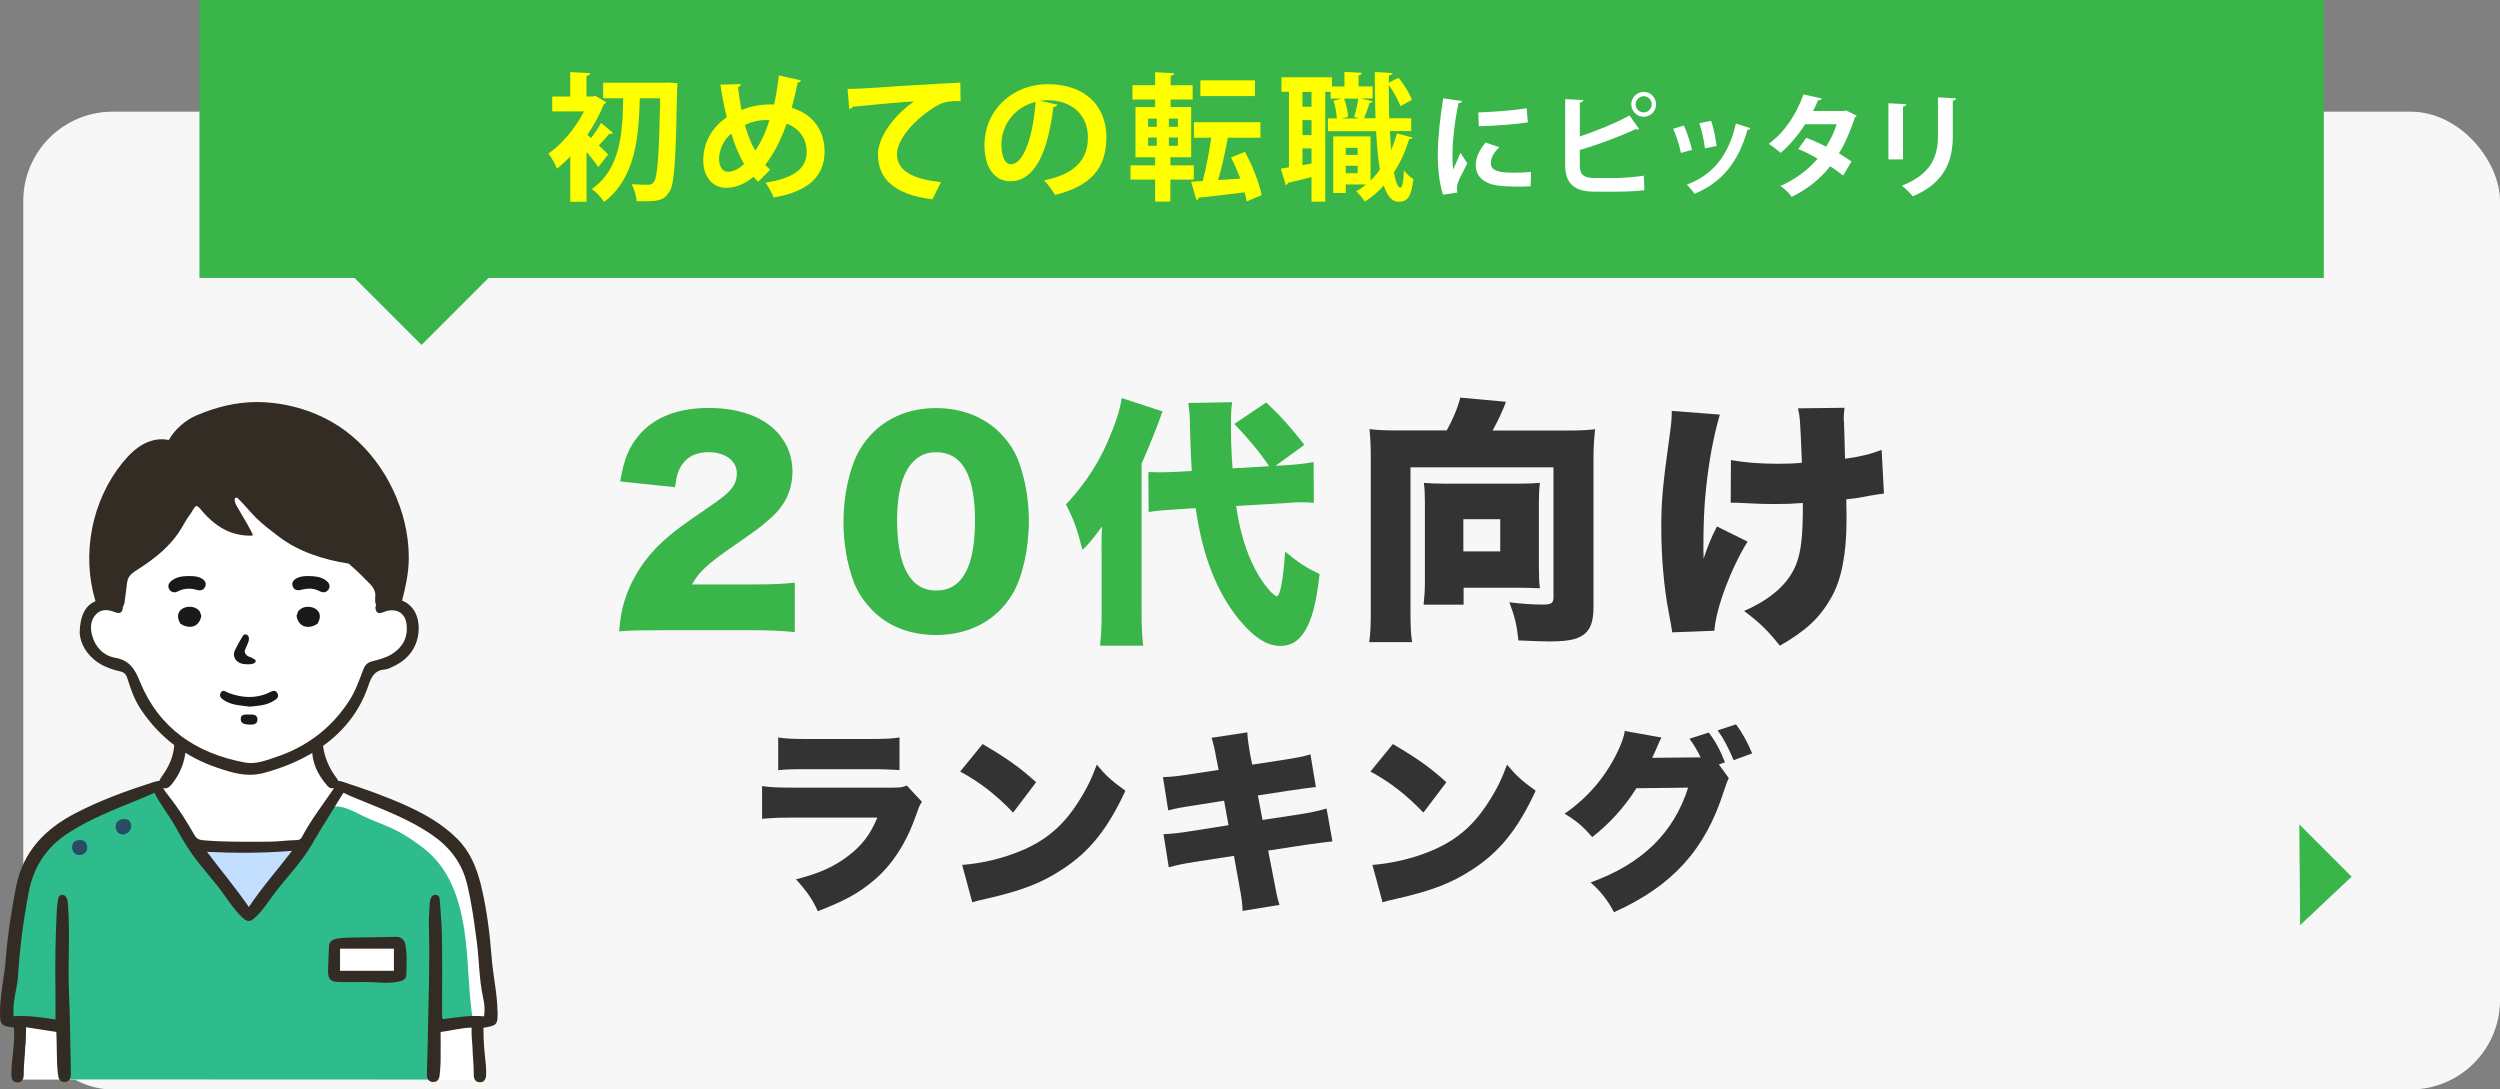 <?xml version="1.0" encoding="UTF-8"?><svg id="Layer_2" xmlns="http://www.w3.org/2000/svg" viewBox="0 0 503.69 219.5"><rect x="0" y="0" width="503.69" height="219.5" fill="#808080" stroke="none"/><defs><style>.cls-1{fill:#f7f7f7;}.cls-2{fill:#fff;}.cls-3{fill:#ff0;}.cls-4{fill:#c2dfff;}.cls-5{fill:#333;}.cls-6{fill:#332c25;}.cls-7{fill:#191919;}.cls-8{fill:#284b66;}.cls-9{fill:#39b54a;}.cls-10{fill:#2fbc8d;}</style></defs><g id="Layer_1-2"><rect class="cls-1" x="4.69" y="22.5" width="499" height="197" rx="18.01" ry="18.01"/><rect class="cls-9" x="40.19" width="428" height="56"/><path class="cls-3" d="m123.52,26.8c-.14.14-.44.19-.75.14-.5.64-1.38,1.61-2.13,2.35.83.78,1.58,1.5,1.88,1.83l-1.97,2.52c-.55-.8-1.47-1.97-2.38-3.05v10.05h-3.27v-9.14c-.89.94-1.8,1.8-2.69,2.49-.3-.83-1.19-2.44-1.72-3.05,2.74-1.88,5.46-5.15,7.17-8.5h-6.4v-2.99h3.63v-4.93l4.02.22c-.03.28-.25.44-.75.53v4.18h1.25l.53-.14,2.22,1.3c-.11.17-.28.33-.5.39-.83,2.08-1.99,4.18-3.32,6.18.22.17.47.39.75.64.69-.94,1.55-2.16,2.02-3.07l2.41,2.05Zm11.11-10.16l1.86.11c0,.25-.03.75-.06,1.16-.28,14.43-.53,19.3-1.61,20.8-1.14,1.77-2.33,1.91-6.54,1.83-.06-.97-.47-2.46-1.05-3.43,1.47.11,2.77.11,3.43.11.47,0,.75-.11,1.05-.55.78-.91,1.08-5.43,1.3-16.87h-4.1c-.22,7.59-.78,16.01-7.2,20.88-.55-.89-1.58-1.97-2.46-2.6,5.76-4.04,6.18-11.13,6.31-18.28h-4.04v-3.13h12.32l.78-.03Z"/><path class="cls-3" d="m161.36,16.19c-.08.3-.36.42-.66.44-.33,1.77-.78,3.54-1.19,5.1,4.02,1.16,6.62,4.29,6.62,8.83,0,4.96-3.35,8.09-10.25,9.22-.44-1-1.08-2.19-1.63-2.99,5.21-.8,8.28-2.58,8.28-6.15,0-2.74-1.52-4.82-4.04-5.71-1.22,3.46-2.69,6.23-4.32,8.28.3.36.67.66,1,.97l-2.41,2.44c-.3-.3-.64-.64-.94-1-1.77,1.47-3.66,2.22-5.48,2.22-2.88,0-4.65-2.33-4.65-5.51,0-3.82,1.94-6.81,4.74-8.72-.53-2.05-.94-4.27-1.3-6.56l4.13-.11c-.03.25-.19.53-.58.64.19,1.55.44,3.1.72,4.6.44-.19,2.49-1.14,5.9-1.14.22,0,.47,0,.66.03.39-1.77.72-3.77.97-5.87l4.46,1Zm-11.44,16.87c-1.02-1.72-1.86-3.79-2.58-6.15-2.22,1.86-2.46,4.29-2.46,5.12,0,1.5.66,2.58,1.77,2.58,1.22,0,2.33-.72,3.27-1.55Zm2.24-2.69c1.08-1.55,2.05-3.57,2.88-6.15-.22-.03-.47-.03-.69-.03-1.5,0-3.07.36-4.26,1.02.55,1.91,1.19,3.66,2.08,5.15Z"/><path class="cls-3" d="m170.74,17.91c.86,0,2.13-.03,2.91-.08,3.19-.22,15.15-.97,19.83-1.19l.06,3.74c-2.46-.08-3.82.14-6.01,1.69-3.05,2.02-6.81,5.84-6.81,9s2.8,4.99,8.86,5.62l-1.72,3.46c-7.87-.94-10.97-4.27-10.97-9.06,0-3.38,3.1-7.75,7.26-10.66-3.18.19-9.83.8-12.38,1.08-.06.22-.42.42-.66.47l-.36-4.07Z"/><path class="cls-3" d="m213.06,21.09c-.11.25-.44.47-.83.47-1.14,9.47-3.9,14.96-8.67,14.96-3.02,0-5.21-2.55-5.21-7.26,0-7.09,5.65-12.3,12.71-12.3,7.84,0,11.85,4.65,11.85,10.66,0,6.51-3.35,9.89-10.33,11.66-.53-.83-1.3-1.99-2.22-2.94,6.31-1.25,8.83-4.27,8.83-8.67s-3.1-7.48-8.2-7.48c-.5,0-.94.06-1.41.11l3.46.78Zm-4.4-.55c-4.21,1-6.9,4.62-6.9,8.59,0,2.33.69,3.96,1.91,3.96,2.71,0,4.51-6.07,4.98-12.55Z"/><path class="cls-3" d="m240.51,36.19h-4.71v4.43h-3.07v-4.43h-4.96v-2.88h4.96v-1.63h-3.96v-10.11h3.96v-1.52h-4.57v-2.88h4.57v-2.63l3.85.22c-.03.28-.22.42-.72.5v1.91h4.43v2.88h-4.43v1.52h4.13v10.11h-4.18v1.63h4.71v2.88Zm-9.19-12.3v1.66h1.74v-1.66h-1.74Zm0,3.82v1.66h1.74v-1.66h-1.74Zm6.01-2.16v-1.66h-1.83v1.66h1.83Zm0,3.82v-1.66h-1.83v1.66h1.83Zm13.49,1.22c1.52,2.74,2.88,6.29,3.38,8.72l-3.02,1.27c-.08-.55-.25-1.16-.42-1.83-3.46.44-6.9.83-9.22,1.08-.06.25-.28.42-.5.44l-1.05-3.66c.69-.03,1.47-.08,2.33-.14.66-2.46,1.3-5.82,1.72-8.72h-3.49v-3.13h13.4v3.13h-6.59c-.44,2.66-1.19,5.95-1.94,8.53l4.46-.3c-.55-1.47-1.19-2.99-1.86-4.26l2.8-1.14Zm2.02-14.4v3.16h-10.99v-3.16h10.99Z"/><path class="cls-3" d="m280.03,26.44c.06,1.33.17,2.6.25,3.79.47-1.08.86-2.19,1.16-3.35l3.13.83c-.08.22-.3.33-.66.33-.75,2.44-1.77,4.71-3.07,6.7.36,1.91.78,3.07,1.3,3.07.36,0,.64-1.14.72-3.49.5.69,1.3,1.44,1.91,1.75-.44,3.52-1.14,4.57-2.94,4.57-.69,0-1.99-.14-3.05-3.24-1.11,1.25-2.38,2.33-3.79,3.21-.36-.55-1.19-1.55-1.72-2.08.69-.39,1.33-.86,1.97-1.36h-4.1v1.72h-2.52v-11.41h7.51v8.89c.69-.66,1.3-1.38,1.88-2.19-.36-2.22-.61-4.87-.75-7.75h-9.72v-2.58h1.8c-.06-1.02-.3-2.44-.66-3.57l1.74-.42h-2.33v-1.36h-1.08v22.13h-2.77v-4.96c-1.8.47-3.52.89-4.74,1.16-.06.25-.25.42-.44.47l-1-3.32,1.63-.28v-15.2h-1.5v-2.94h10.16v1.86h2.52v-2.94l3.52.19c-.03.25-.19.42-.67.5v2.24h2.83v2.44h-2.49l2.52.55c-.06.19-.25.3-.64.33-.28.89-.72,2.16-1.11,3.1h2.3c-.11-3.02-.14-6.2-.14-9.33l3.57.22c-.03.25-.25.39-.72.47l-.03,1.47,1.94-1c1.14,1.36,2.24,3.18,2.71,4.46l-2.3,1.27c-.42-1.14-1.38-2.91-2.35-4.26,0,2.24.03,4.51.08,6.7h4.43v2.58h-4.32Zm-15.79-4.93v-2.99h-1.83v2.99h1.83Zm0,5.71v-3.02h-1.83v3.02h1.83Zm-1.83,6.06l1.83-.33v-3.05h-1.83v3.38Zm10.44-9.72c.3-1.05.64-2.58.83-3.68h-2.88c.47,1.16.75,2.66.8,3.66l-1.3.33h3.54l-1-.3Zm.69,6.23h-2.41v1.41h2.41v-1.41Zm-2.41,5.1h2.41v-1.5h-2.41v1.5Z"/><path class="cls-2" d="m294.56,20.35c-.05.25-.25.41-.71.44-.87,4.07-1.22,8.19-1.22,10.12,0,1.31.02,2.46.16,3.24.28-.67,1.17-2.62,1.47-3.36l1.36,2.12c-.76,1.61-1.56,2.87-1.91,3.98-.12.39-.18.76-.18,1.1,0,.28.05.55.11.8l-2.9.44c-.74-2.21-1.06-5.15-1.06-8.21s.48-7.4,1.08-11.2l3.79.53Zm13.8,17.18c-.85.05-1.77.07-2.64.07-1.47,0-2.87-.07-3.91-.21-3.2-.44-4.48-2.14-4.48-4.09,0-1.66.76-3.08,1.98-4.58l2.76.94c-1.04,1.01-1.7,2.07-1.7,3.22,0,1.72,2.07,1.91,4.81,1.91,1.1,0,2.3-.05,3.29-.16l-.09,2.9Zm-10.51-14.88c2.62-.07,6.94-.37,9.73-.85l.25,2.85c-2.76.44-7.2.74-9.89.78l-.09-2.78Z"/><path class="cls-2" d="m326.11,35.85c1.2-.02,3.75-.23,5.08-.46.05.94.07,1.95.11,2.92-1.26.18-3.77.3-4.94.3h-5.17c-4.02,0-5.84-1.66-5.84-5.33v-13.31l3.66.18c-.05.25-.21.46-.71.53v6.81c2.94-.97,7.31-2.71,10-4.23l1.95,2.74c-.09.05-.25.09-.39.09-.11,0-.25-.02-.37-.07-2.18,1.08-7.29,3.08-11.2,4.19v3.13c0,1.89.85,2.53,2.97,2.53h4.85Zm5.06-17.34c1.38,0,2.48,1.13,2.48,2.51s-1.1,2.51-2.48,2.51-2.51-1.13-2.51-2.51,1.17-2.51,2.51-2.51Zm1.61,2.51c0-.9-.71-1.63-1.61-1.63s-1.63.74-1.63,1.63.71,1.63,1.63,1.63,1.61-.78,1.61-1.63Z"/><path class="cls-2" d="m339.27,25.31c.64,1.38,1.33,3.5,1.63,4.88l-2.23.62c-.3-1.43-.92-3.45-1.56-4.88l2.16-.62Zm13.38.53c-.07.18-.28.32-.57.3-1.89,6.78-5.45,10.78-10.69,12.9-.3-.46-1.03-1.38-1.56-1.82,4.92-1.84,8.37-5.5,9.91-12.33l2.92.94Zm-7.89-1.49c.48,1.4.92,3.61,1.1,5.06l-2.35.48c-.18-1.52-.64-3.61-1.13-5.08l2.37-.46Z"/><path class="cls-2" d="m374.07,23.29c-.05.16-.18.3-.37.41-.87,2.67-2,5.31-3.2,7.2.8.48,1.86,1.17,2.53,1.63l-1.68,2.83c-.67-.55-1.79-1.33-2.62-1.86-2.02,2.6-4.65,4.65-7.75,6.16-.44-.67-1.54-1.75-2.28-2.18,2.92-1.29,5.5-3.17,7.5-5.5-1.22-.74-2.62-1.45-3.89-1.95l1.59-2.25c1.26.46,2.69,1.08,4.02,1.77.9-1.4,1.61-2.92,2.12-4.51h-6.35c-1.43,2.21-3.2,4.32-4.94,5.77-.55-.53-1.68-1.38-2.39-1.82,3.24-2.37,5.63-6.09,6.99-9.96l3.7.81c-.09.25-.35.39-.76.37-.23.62-.64,1.47-1.01,2.16h6.14l.48-.14,2.16,1.06Z"/><path class="cls-2" d="m380.47,32.12v-11.31l3.61.18c-.02.25-.23.41-.67.48v10.65h-2.94Zm13.64-12.3c-.02.23-.21.39-.67.46v7.2c0,4.88-1.61,9.4-8.07,12.07-.44-.57-1.52-1.66-2.21-2.14,6.09-2.32,7.29-6.14,7.29-9.96v-7.84l3.66.21Z"/><path class="cls-9" d="m132.64,126.99c-4.74,0-5.95.05-7.9.21.21-2.58.47-4.16,1.11-6.22,1.37-4.37,3.9-8.38,7.58-11.8,2-1.84,4-3.37,9.38-7.01,4.53-3.06,5.64-4.42,5.64-6.85s-2.27-4.21-5.64-4.21c-2.53,0-4.32.84-5.48,2.63-.74,1.16-1.05,2.21-1.32,4.42l-11.06-1.16c.79-4.58,1.74-6.9,3.84-9.38,3-3.53,7.8-5.43,13.96-5.43,7.11,0,12.54,2.37,15.17,6.64,1.16,1.84,1.74,3.9,1.74,6.16,0,3.85-1.58,7.11-4.85,9.8-1.74,1.53-2.27,1.9-7.64,5.64-4.58,3.16-6.53,5-7.74,7.32h12.27c3.95,0,6.37-.11,8.43-.37v9.96c-3.06-.26-5.27-.37-9.01-.37h-18.49Z"/><path class="cls-9" d="m175.84,123.04c-1.74-1.74-3.06-3.74-3.85-5.85-1.37-3.74-2.05-7.8-2.05-12.06,0-5.53,1.32-11.27,3.32-14.59,3.21-5.37,8.69-8.32,15.33-8.32,5.11,0,9.59,1.74,12.8,4.9,1.74,1.74,3.06,3.74,3.85,5.85,1.37,3.74,2.05,7.8,2.05,12.11,0,5.53-1.32,11.32-3.32,14.64-3.16,5.27-8.69,8.22-15.38,8.22-5.16,0-9.53-1.69-12.75-4.9Zm4.9-18.33c0,9.43,2.69,14.27,7.9,14.27s7.8-4.74,7.8-14.12-2.74-13.75-7.85-13.75-7.85,5-7.85,13.59Z"/><path class="cls-9" d="m221.93,111.71c0-2.84,0-3.95.11-5.64-2,2.69-2.37,3.16-3.95,4.74-1.05-4.21-1.69-5.95-3.32-9.17,4.32-4.69,7.06-9.06,9.27-14.75,1.05-2.58,1.69-4.79,1.95-6.69l8.22,2.69q-1.53,4.42-4.21,10.53v30.13c0,2.79.1,4.48.32,6.53h-8.69c.21-1.95.32-3.74.32-6.53v-11.85Zm27.13-9.74c.63,4.42,1.63,7.9,3.06,11.17,1,2.21,2.21,4.16,3.58,5.74.42.53,1.32,1.26,1.53,1.26.68,0,1.32-3.32,1.69-9.01,2.79,2.32,4.11,3.16,6.95,4.53-.69,6-1.53,9.17-3.06,11.64-1.21,1.9-2.79,2.84-4.85,2.84-2.69,0-5.32-1.69-8.32-5.32-4.48-5.48-7.37-12.8-8.74-22.44l-4.16.26c-2.63.16-3.69.26-5.32.53l-.05-8.06c1.53.05,1.69.05,2.27.05.84,0,2.74-.05,3.63-.11l2.84-.16q-.21-3.16-.37-9.22c0-1.69-.11-3.11-.32-4.48l8.85-.16c-.21,1.26-.26,2.32-.26,4.48,0,3,.05,5.06.32,8.85l7.37-.42c-1.9-2.84-4.27-5.69-7.01-8.53l6.43-4.32c2.79,2.63,4.69,4.69,7.69,8.53l-5.79,4.21,1.42-.05c3.06-.21,4.58-.37,6.22-.69l.05,8.22c-1-.11-1.53-.11-2.26-.11-1.05,0-1.63,0-3.37.16l-10.01.58Z"/><path class="cls-5" d="m291.46,86.75c1.16-2.05,2.32-4.74,2.74-6.64l9.22.84c-.63,1.74-1.42,3.42-2.69,5.79h14.85c2.58,0,3.95-.05,5.79-.26-.21,2.11-.32,3.74-.32,5.74v30.18c0,3.27-.84,5.06-2.9,6-1.16.58-3.21.84-6,.84-1.11,0-4.06-.11-6.22-.21-.32-3.06-.74-4.85-1.84-7.69,2.37.32,4.9.47,6.69.47s2.21-.26,2.21-1.53v-26.13h-28.81v28.65c0,3.37.05,4.74.32,6.58h-8.64c.26-1.84.32-3.21.32-6.58v-30.55c0-1.95-.05-3.58-.26-5.79,1.79.21,3.16.26,5.74.26h9.8Zm18.59,27.5c0,2,.05,3.11.21,4.27-1.42-.05-2.9-.11-4.06-.11h-11.32v3.42h-8.06c.16-1.47.26-2.79.26-4.48v-16.33c0-1.58-.05-2.53-.21-3.74,1.32.1,2.21.16,3.85.16h15.54c1.69,0,2.74-.05,4-.16-.16,1.21-.21,2.32-.21,3.95v13.01Zm-15.22-3.16h7.43v-6.48h-7.43v6.48Z"/><path class="cls-5" d="m346.51,83.53c-1.32,4.53-2.21,9.43-2.79,14.96-.37,3.27-.53,7.22-.53,12.11,0,0,0,.47.05,1.95.74-2.32,1.53-4.27,2.69-6.48l6.16,3.05c-3.42,5.53-6.37,13.48-6.69,17.96l-8.48.32q-.16-1.11-.74-4.16c-.95-5-1.47-11.11-1.47-16.7s.21-8.27,1.79-19.59c.26-2,.32-2.79.32-4.16l9.69.74Zm2.26,9.17c2.69.47,5.69.74,9.48.74,1.95,0,3.27-.05,4.79-.21-.37-8.95-.37-9.06-.79-10.96l9.38-.11c-.11,1-.16,1.42-.16,2,0,.21,0,.53.05,1,.05,1,.11,3.48.21,7.27,3.06-.42,5.21-.95,7.37-1.79l.47,8.8c-.9.1-1.21.16-3.06.47-1.9.37-2,.42-4.53.69.05,2.53.05,3.06.05,4.27,0,6.74-1.05,12.06-3.11,15.59-2.32,4.06-4.95,6.53-10.32,9.64-2.42-3.06-4.16-4.74-7.22-7.01,5.48-2.37,8.95-5.53,10.48-9.32,1-2.53,1.37-5.64,1.37-11.8v-.63c-2.05.16-3.37.21-5.64.21-2,0-3.69-.05-5.53-.16q-1.74-.11-3.37-.11l.05-8.59Z"/><path class="cls-5" d="m153.55,158.38c1.76.24,3.02.31,6.31.31h19.69c1.88,0,2.16-.04,3.14-.43l3.06,3.29c-.47.71-.55.86-1.1,2.47-2.04,5.84-4.86,10.24-8.71,13.45-2.98,2.51-5.8,4.04-11.18,6.12-1.02-2.31-2.12-3.92-4.39-6.43,4.71-1.21,7.53-2.47,10.35-4.59,2.86-2.12,4.59-4.35,6.04-7.84h-16.98c-3.1,0-3.76.04-6.24.24v-6.59Zm3.25-9.8c1.53.24,2.98.31,5.76.31h12.51c3.1,0,4.78-.08,6.16-.31v6.59c-1.49-.12-3.33-.2-6.04-.2h-12.71c-3.1,0-3.96.04-5.69.2v-6.59Z"/><path class="cls-5" d="m197.97,149.91c4.94,2.9,7.49,4.71,10.78,7.69l-4.63,6.12c-3.41-3.57-6.74-6.16-10.67-8.27l4.51-5.53Zm-4.12,24.35c4-.31,8.12-1.29,11.8-2.82,4.94-2.04,8.47-4.98,11.49-9.69,1.65-2.51,2.71-4.67,3.84-7.69,1.92,2.31,2.82,3.1,5.76,5.26-3.57,7.72-7.29,12.35-12.78,15.88-4.24,2.75-7.96,4.2-15.25,5.88-1.53.35-1.76.39-2.82.71l-2.04-7.53Z"/><path class="cls-5" d="m245.11,153.08c-.43-2.47-.63-3.29-1.02-4.43l7.22-1.1c.04,1.22.24,2.55.55,4.35l.43,2.16,6.12-.94c2.78-.43,3.88-.63,5.61-1.14l1.1,6.59q-1.33.12-5.57.75l-6.12.94.94,4.94,7.25-1.1c2.71-.43,4-.71,5.65-1.21l1.18,6.63q-2.24.24-5.53.71l-7.41,1.14,1.1,5.69c.63,3.37.71,3.76,1.18,5.25l-7.45,1.22c0-1.33-.16-2.47-.71-5.45l-1.02-5.65-7.76,1.21c-2.71.43-2.9.47-5.37,1.1l-1.06-6.67c1.61-.08,3.25-.23,5.61-.63l7.49-1.18-.9-4.94-5.41.86c-3.33.51-4.24.67-5.84,1.1l-1.06-6.71c1.73-.04,3.02-.2,5.76-.63l5.45-.82-.39-2.04Z"/><path class="cls-5" d="m280.63,149.91c4.94,2.9,7.49,4.71,10.78,7.69l-4.63,6.12c-3.41-3.57-6.74-6.16-10.67-8.27l4.51-5.53Zm-4.12,24.35c4-.31,8.12-1.29,11.8-2.82,4.94-2.04,8.47-4.98,11.49-9.69,1.65-2.51,2.71-4.67,3.84-7.69,1.92,2.31,2.82,3.1,5.76,5.26-3.57,7.72-7.29,12.35-12.78,15.88-4.24,2.75-7.96,4.2-15.25,5.88-1.53.35-1.76.39-2.82.71l-2.04-7.53Z"/><path class="cls-5" d="m348.32,156.77c-.27.47-.59,1.37-1.02,2.67-3.73,11.76-10.35,19.06-22.12,24.35-1.14-2.24-2.78-4.35-4.71-6,10.35-3.73,16.75-9.96,19.65-19.1l-10.43.12c-2.43,3.88-5.57,7.29-8.9,9.84-1.88-2.16-3.14-3.25-5.57-4.71,4.51-3.1,7.96-7.06,10.43-11.96,1.02-2.04,1.57-3.57,1.69-4.71l7.41,1.33c-.2.39-.24.43-.47.94-.04.12-.16.35-.27.63-.16.35-.31.71-.35.82-.27.59-.43.98-.47,1.02-.04.12-.16.39-.31.67l8.9-.08h.86c-.63-1.33-1.29-2.43-2.24-3.76l3.88-1.25c1.37,1.8,2.39,3.73,3.25,6l-1.22.43,2,2.75Zm1.45-10.82c1.29,1.73,2.2,3.37,3.25,5.84l-3.73,1.37c-1.1-2.59-2-4.31-3.22-6l3.69-1.22Z"/><g id="_óùäwó_ñ_ém"><path id="_îí" class="cls-2" d="m37.68,99.76s-3.96,6.58-8.54,10.42c-4.58,3.83-5.75,9.15-5.75,9.15v2.92s-3.27-.17-4.08.22c-.81.39-1.66,1.27-2.09,2.12-.42.85-.97,1.74-.73,2.78.23,1.04,1.62,2.36,2.2,3.09.58.73,1.51,1.54,2.51,1.93,1,.39,1.73.73,2.7.77.98.05,1.49.08,1.88.5.39.42,1.67,4.71,2.4,6.14.73,1.43,1.31,3.54,2.86,5.17,1.54,1.63,2.47,2.67,3.44,3.29.97.62,2.41,1.1,2.36,2.36s-.46,2.26-.73,3.1-.82,1.88-1.38,2.54c-.55.66-4.34,3.28-10.9,5.56-6.56,2.28-8.34,2.66-11.62,5.37-3.28,2.7-5.91,5.68-6.83,9.11-.93,3.44-2.47,14.09-2.78,16.56-.31,2.47-1.59,11.35-1.22,12.16.37.81.99,1,1.45,1.04.46.04,1.08-.23,1.12,1.16.04,1.39-.54,10.29-.54,10.29h93.32l-.46-11.37s2.09.5,2.51-.19c.42-.69.89-1.74.77-3.13-.12-1.39-.93-6.02-.93-6.02,0,0-2.08-16.8-3.3-20.35-1.22-3.55-.99-3.94-3.54-5.87-2.55-1.93-6.53-5.6-9.88-6.91-3.36-1.31-13.09-5.55-13.09-5.55,0,0-1.39.72-2.66-1.59-1.27-2.32-2.12-5.37-2.24-5.75-.12-.39.54-1.51,2.01-2.86,1.47-1.35,2.97-2.16,4.67-4.87,1.7-2.7,2.63-5.41,3.05-7.03.42-1.62.66-2.47,1.99-2.7,1.33-.23,1.87.12,3.61-.58,1.74-.69,4.32-3.61,4.48-5.21.15-1.59.27-3.23-.58-4.05s-1.35-1.29-2.82-1.71c-1.47-.42-3.75.48-3.75.48l-.15-4.56-5.37-5.23s-3.01-.66-7.34-2.55c-4.32-1.89-10.85-7.92-11.97-8.88-1.12-.97-3.24-2.97-4.29-2.43-1.04.54-3.01.42-2.12,2.36s2.59,4.94,2.59,4.94c0,0-4.02-2.32-5.48-3.44-1.47-1.12-4.76-2.7-4.76-2.7Z"/><g id="_ìhÇË"><path class="cls-4" d="m39.29,170.22c.33-.06,10.76,13.78,10.76,13.78l11.27-14.65s-7.55,1-9.92,1-12.11-.13-12.11-.13Z"/><path class="cls-10" d="m93.86,189.79c-.18-1.65-.42-3.33-.77-4.99-.94-4.52-2.63-8.92-5.89-12.24-1.64-1.67-3.6-3-5.58-4.25-2.85-1.8-6.2-2.73-9.2-4.26-2.57-1.31-5.19-2.52-7.37-.47-1.49,1.4-1.44,2.5-2.57,4.19-2.89,4.32-5.56,10.13-9.25,13.81l-2.67,2.74c-.8-.8-2.56-2.41-3.47-3.07-.02-.04-.04-.08-.07-.11-1.51-1.92-2.32-3.41-3.84-5.34-2.02-2.57-4.1-5.48-5.8-8.26-.85-1.39-2.11-3.04-3.12-4.34-.93-1.2-2.56-3.82-3.34-5.1-.43.24-.87.51-1.32.79-.51-.22-1.12-.24-1.75.09-4.79,2.47-9.99,4.69-14.56,7.66-3.01,2.74-5.7,5.84-7.8,9.29-.1.35-.2.71-.29,1.07-.08.09-.14.21-.19.34-1.88,5.25-2.49,10.97-2.99,16.49-.25,2.77-.44,5.55-.62,8.33-.09,1.36-.19,2.92,1.19,3.72,1.08.62,2.32.41,3.5.41,1.37,0,2.71.17,4.04.51.45.11.88.26,1.3.41.24.44.45.89.63,1.39.36-.07.7-.29.88-.59.06.61.11,1.22.16,1.83.16,2.06.26,4.21.46,7.64l73.67.03c-.46-2.65.19-5.63.23-8.27,0-.13.01-.24.03-.36,0-.32.04-.64.15-.94.82-2.19,5.77-1.91,7.68-2.16-.88-5.28-.87-10.67-1.45-16Zm-13.74,6.19c-.2.78-.71,1.13-1.5,1.03-2.98-.38-6.21-.54-9.16.2-1.36.34-2.43-1.07-2.44-2.34-.01-1.34-.02-2.66.2-3.99.2-1.22,1.01-1.26,1.75-.77,1.16-.37,3.04-.21,3.82-.24,1.85-.07,3.71-.04,5.55-.15,1.22-.07,1.99,1.41,2.05,2.43.07,1.3.04,2.56-.28,3.82Z"/></g><g id="_ÉAÉEÉgÉâÉCÉì"><path class="cls-8" d="m24.93,165.02c-1.01.07-1.61.65-1.64,1.54.04.97.64,1.56,1.44,1.57.94,0,1.8-.89,1.71-1.82-.09-.88-.64-1.36-1.5-1.29Z"/><path class="cls-8" d="m15.97,169.25c-.95.06-1.42.59-1.45,1.53.1.91.62,1.51,1.53,1.48.96-.03,1.57-.69,1.52-1.65-.04-.91-.64-1.42-1.6-1.36Z"/><path class="cls-6" d="m79.56,188.75c-2.64.09-5.29.08-7.93.13-1.32.02-2.64,0-3.95.28-.92.19-1.39.68-1.41,1.64-.03,1.65-.16,3.29-.17,4.94,0,1.51.51,2.05,2.04,2.1,1.79.06,3.59.01,5.38.01,2.3-.01,4.63.43,6.92-.11.74-.17,1.41-.46,1.43-1.32.04-2.02.19-4.05-.19-6.06-.21-1.11-.9-1.66-2.12-1.62Zm-.2,6.84h-10.85v-4.45h10.85v4.45Z"/><path class="cls-6" d="m100.23,203.75c-.05-3.66-.9-7.23-1.18-10.88-.38-4.93-.99-9.84-2.18-14.66-.86-3.46-2.17-6.65-4.77-9.24-3.05-3.03-6.69-5.07-10.56-6.8-4.07-1.82-8.26-3.28-12.49-4.66-.3-.1-.63-.2-.92-.18-.05-.15-.12-.31-.23-.45-1.68-2.19-2.69-4.62-2.9-7.38-.04-.5-.36-.92-.96-.98-.55-.03-1.02.38-1.1,1.14-.37,3.36.84,6.21,3.05,8.7.36.41.84.59,1.33.41-2.22,3.26-4.65,6.39-6.51,9.89-.21.4-.53.6-1.02.6-1.93.02-3.83.33-5.77.32-4.37,0-8.74.1-13.1-.29-.86-.08-1.35-.35-1.76-1.08-1.55-2.73-3.22-5.38-5.18-7.85-.4-.51-.81-1.04-1.12-1.62.71.33,1.3-.19,1.76-.76,1.65-2.04,2.57-4.38,2.78-6.75-.02-.46-.03-.69-.05-.91-.07-.8-.04-1.8-1.17-1.77-1.02.03-1.01.98-1.08,1.74-.2,2.24-1.11,4.22-2.41,6.03-.24.34-.48.68-.59,1.02-.19,0-.4.02-.61.08-.22.06-.45.12-.67.19-5.3,1.69-10.52,3.61-15.47,6.15-6.2,3.19-10.72,7.73-12.12,14.95-.92,4.73-1.68,9.47-2.04,14.26-.29,3.83-1.23,7.58-1.19,11.43.02,1.93.35,2.31,2.3,2.56.23.03.47.02.54.15.15,3.72-.5,5.78-.56,9.39-.01.82.29,1.54,1.21,1.57.92.04,1.29-.66,1.29-1.48-.02-2.36.28-3.81.3-5.76.1-.37.1-.76.11-1.14.01-.35.02-.7.03-1.05,0-.35.02-.7.03-1.05,0-.19,0-.38,0-.57,0-.02,0-.04,0-.06,2,.31,4.03.63,6.1.95.16,2.85.01,5.58.3,8.29.1.95.26,1.88,1.44,1.79,1.16-.09,1.21-1.05,1.19-1.99-.13-5.37-.14-10.74-.38-16.1-.25-5.79.23-11.57-.18-17.35-.04-.55-.04-1.11-.29-1.63-.2-.41-.5-.68-.98-.61-.42.05-.66.34-.72.74-.11.68-.24,1.37-.27,2.06-.31,5.69-.37,11.38-.28,17.07.03,1.66,0,3.32,0,5.23-2.89-.47-5.62-.83-8.46-.67,0-.53,0-.89,0-1.26-.02-2.29.75-4.47.9-6.73.37-5.72,1.08-11.39,2.18-17.04.99-5.13,3.58-9.03,7.93-11.86,4.46-2.89,9.39-4.79,14.27-6.78,1.05-.43,2.09-.85,3.1-1.35,1.24,2.45,2.92,4.47,4.19,6.75,1.09,1.96,2.19,3.91,3.51,5.75,2.05,2.86,4.5,5.41,6.52,8.28,1.06,1.5,2.09,3,3.42,4.27,1.09,1.05,1.64,1.04,2.73.03,1.64-1.52,2.74-3.44,4.1-5.17,2.45-3.14,5.25-6.03,7.25-9.49,2.01-3.47,4.19-6.83,6.37-10.41,1.03.51,2.1.93,3.17,1.37,5.04,2.08,10.18,3.99,14.72,7.13,3.52,2.44,5.98,5.6,7.01,9.82.95,3.87,1.46,7.81,1.98,11.75.49,3.76.45,7.57,1.28,11.29.25,1.12.39,2.34.17,3.67-2.84-.25-5.57.22-8.25.58-.34-.55-.2-1.03-.2-1.48,0-4.95.05-9.91-.02-14.86-.03-2.54-.27-5.08-.44-7.62-.04-.51-.18-1.05-.85-1.09-.72-.04-.92.51-1.08,1.06-.07.22-.09.46-.1.68-.07,1.48-.22,2.96-.17,4.44.23,7.78-.11,15.55-.23,23.33-.04,2.22-.13,4.44-.17,6.66-.02.84.33,1.5,1.24,1.53.83.03,1.24-.54,1.32-1.32.09-.92.19-1.84.2-2.77.03-1.98,0-3.96,0-5.98,2.21-.29,4.18-.83,6.25-.88-.04,1.08.03,2.18.12,3.25.02.19.03.38.05.57.02,1.84.28,3.47.26,5.76,0,.78.37,1.41,1.2,1.43.92.02,1.26-.67,1.29-1.49.02-.65.02-1.3-.04-1.94-.32-2.99-.49-4.46-.5-7.55,2.77-.47,2.89-.59,2.85-3.35Zm-50.09-21.01c-2.8-4.04-5.7-7.47-8.43-11.11,5.62.26,11.14.29,17.13-.21-2.96,3.87-5.96,7.22-8.71,11.33Z"/><path class="cls-6" d="m84.29,125.6c-.22-2.25-1.5-3.92-3.28-4.6.7-2.67,1.32-5.5,1.35-8.44,0-.73-.02-1.48-.07-2.23-.3-4.43-1.63-8.95-3.83-13.08-2.22-4.15-5.24-7.73-8.74-10.35-4.15-3.12-9.25-5.09-14.76-5.72-1.05-.12-2.11-.18-3.15-.18-4.02,0-8.05.9-12.34,2.74-2.15.93-4.32,2.86-5.36,4.77-.05.09-.15.14-.25.12-.41-.09-.84-.13-1.27-.13-1.26,0-2.58.36-3.8,1.04-1.38.77-2.67,1.93-4.08,3.65-6.24,7.66-8.34,18.52-5.47,27.95-2,.79-3.13,2.86-3.19,6.34.1,2.03,1.27,4.39,3.77,6.05,1.34.88,2.84,1.39,4.38,1.74.84.19,1.21.58,1.46,1.39.68,2.21,1.44,4.37,2.76,6.33,3.83,5.69,9.03,9.58,15.5,11.74,2.91.97,5.82,1.89,9.08,1.04,3.53-.93,6.87-2.25,9.95-4.09,5.26-3.15,9.21-7.54,11.22-13.41.61-1.79,1.21-3.22,3.38-3.39.66-.05,1.31-.43,1.93-.73,3.41-1.64,5.2-4.81,4.83-8.52Zm-5.33,6.18c-1.23.77-2.63,1.11-4.01,1.47-.89.23-1.4.72-1.74,1.6-.83,2.15-1.57,4.35-2.84,6.31-3.59,5.55-8.57,9.31-14.82,11.39-2,.67-4.05,1.48-6.21,1.08-9.87-1.85-17.33-6.9-21.19-16.4-.99-2.44-2.06-4.19-4.92-4.7-2.36-.42-4.01-2.09-4.66-4.48-.4-1.46-.39-2.97.69-4.19.97-1.1,2.24-1.1,3.55-.65.64.22,1.42.65,1.82-.21.12-.26.15-.48.11-.68.12-.22.23-.45.32-.69.21-1.63.44-3.25.46-3.54.07-.91.2-1.67.86-2.33.4-.4.88-.71,1.35-1.01,3.57-2.29,6.79-4.81,8.97-8.57.29-.49.59-1,.88-1.49.07-.12.14-.24.22-.36.22-.31.45-.62.67-.93.2-.27.71-1.33,1.02-1.42.42-.13.95.67,1.21.97,2.56,2.96,5.61,4.98,9.67,4.97.22,0,.49.07.53-.13.04-.17-.19-.53-.26-.68-.92-1.79-2.02-3.52-3.02-5.28-.16-.28-.71-1.56.04-1.57.11,0,.2.08.28.15,1.24,1.21,2.32,2.57,3.54,3.81,1.4,1.43,3.06,2.64,4.65,3.86,4.05,3.1,9.08,4.68,14.14,5.48.79.7,1.57,1.4,2.33,2.14.69.67,1.37,1.35,2.03,2.04.47.5.85,1.09.96,1.78.12.73-.18,1.53.14,2.22.02.05.04.09.07.13-.15.24-.2.54-.11.91.32,1.35,1.44.51,2.21.32,2.22-.55,3.82.55,4.03,2.83.24,2.56-.81,4.48-2.96,5.84Z"/><path class="cls-7" d="m54.17,139.56c-2.7,1.25-5.41,1.05-8.12.05-.54-.2-1.15-.81-1.58-.04-.45.81.27,1.27.88,1.64,1.53.91,3.28.93,4.96,1.16,1.65-.16,3.28-.24,4.72-1.1.62-.37,1.33-.79.85-1.63-.45-.8-1.11-.36-1.72-.08Z"/><path class="cls-7" d="m50.26,143.96c-.72.03-1.74-.18-1.76.88-.03,1.06.95,1.1,1.77,1.15.77.04,1.56-.07,1.6-.96.05-1.02-.81-1.11-1.61-1.07Z"/><path class="cls-7" d="m49.01,133.77c.28.05.56.06.84.07h.09c.07,0,.14,0,.21,0,.34,0,.61-.04.84-.13.4-.15.59-.37.53-.61-.04-.13-.19-.23-.34-.33l-.04-.02c-.16-.1-.32-.18-.46-.25-.1-.05-.21-.08-.31-.12-.14-.05-.27-.09-.39-.16-.21-.12-.39-.29-.52-.49-.1-.16-.15-.31-.16-.45,0-.25.12-.5.23-.72.12-.23.22-.48.33-.76.3-.61.38-1.17.22-1.54-.12-.27-.37-.44-.66-.45-.3,0-.43.21-.54.4l-.45.75c-.13.21-.25.42-.37.63-.1.17-.18.35-.27.53-.07.15-.15.3-.23.45l-.02.04c-.16.3-.33.61-.39.97-.09.52.07,1.03.44,1.46.41.46.99.66,1.42.74Z"/><path class="cls-7" d="m40.23,123.18c-.41-.58-1.16-.93-2.02-.93-.93,0-1.74.4-2.11,1.04-.26.45-.43,1.21.22,2.32l.03.05.05.03c.57.39,1.22.6,1.84.6h0c1.21,0,2.08-.81,2.31-2.17v-.07s-.29-.85-.29-.85l-.02-.03Z"/><path class="cls-7" d="m62.09,122.25c-.86,0-1.61.35-2.02.93l-.02.03-.3.85v.07c.24,1.36,1.1,2.17,2.32,2.17h0c.61,0,1.27-.21,1.84-.6l.05-.03.03-.05c.65-1.11.48-1.87.21-2.32-.38-.64-1.19-1.04-2.11-1.04Z"/><path class="cls-7" d="m40.65,116.55c-.72-.41-1.48-.49-2.55-.49h-.28c-1.1.03-2.25.16-3.26.95-.65.5-.81,1.12-.45,1.73.23.39.6.6,1.02.6.22,0,.45-.06.66-.17.71-.38,1.44-.56,2.23-.56.54,0,1.1.08,1.72.26.17.05.33.07.49.07.51,0,.9-.26,1.1-.72.28-.65.03-1.25-.68-1.66Z"/><path class="cls-7" d="m65.68,116.94c-1.04-.76-2.22-.85-3.45-.88-.09,0-.18,0-.27,0-.61,0-1.41.05-2.15.42-1.1.55-.98,1.31-.82,1.71.2.48.58.73,1.1.73.18,0,.37-.03.59-.09.59-.16,1.13-.24,1.64-.24.75,0,1.43.17,2.08.52.27.15.54.22.79.22.41,0,.77-.21,1-.58.28-.45.41-1.12-.53-1.81Z"/></g></g><polygon class="cls-9" points="66.42 51 84.92 69.5 104.92 49.5 66.42 51"/><polygon class="cls-9" points="463.26 166.1 473.79 176.63 463.42 186.4 463.26 166.1"/></g></svg>